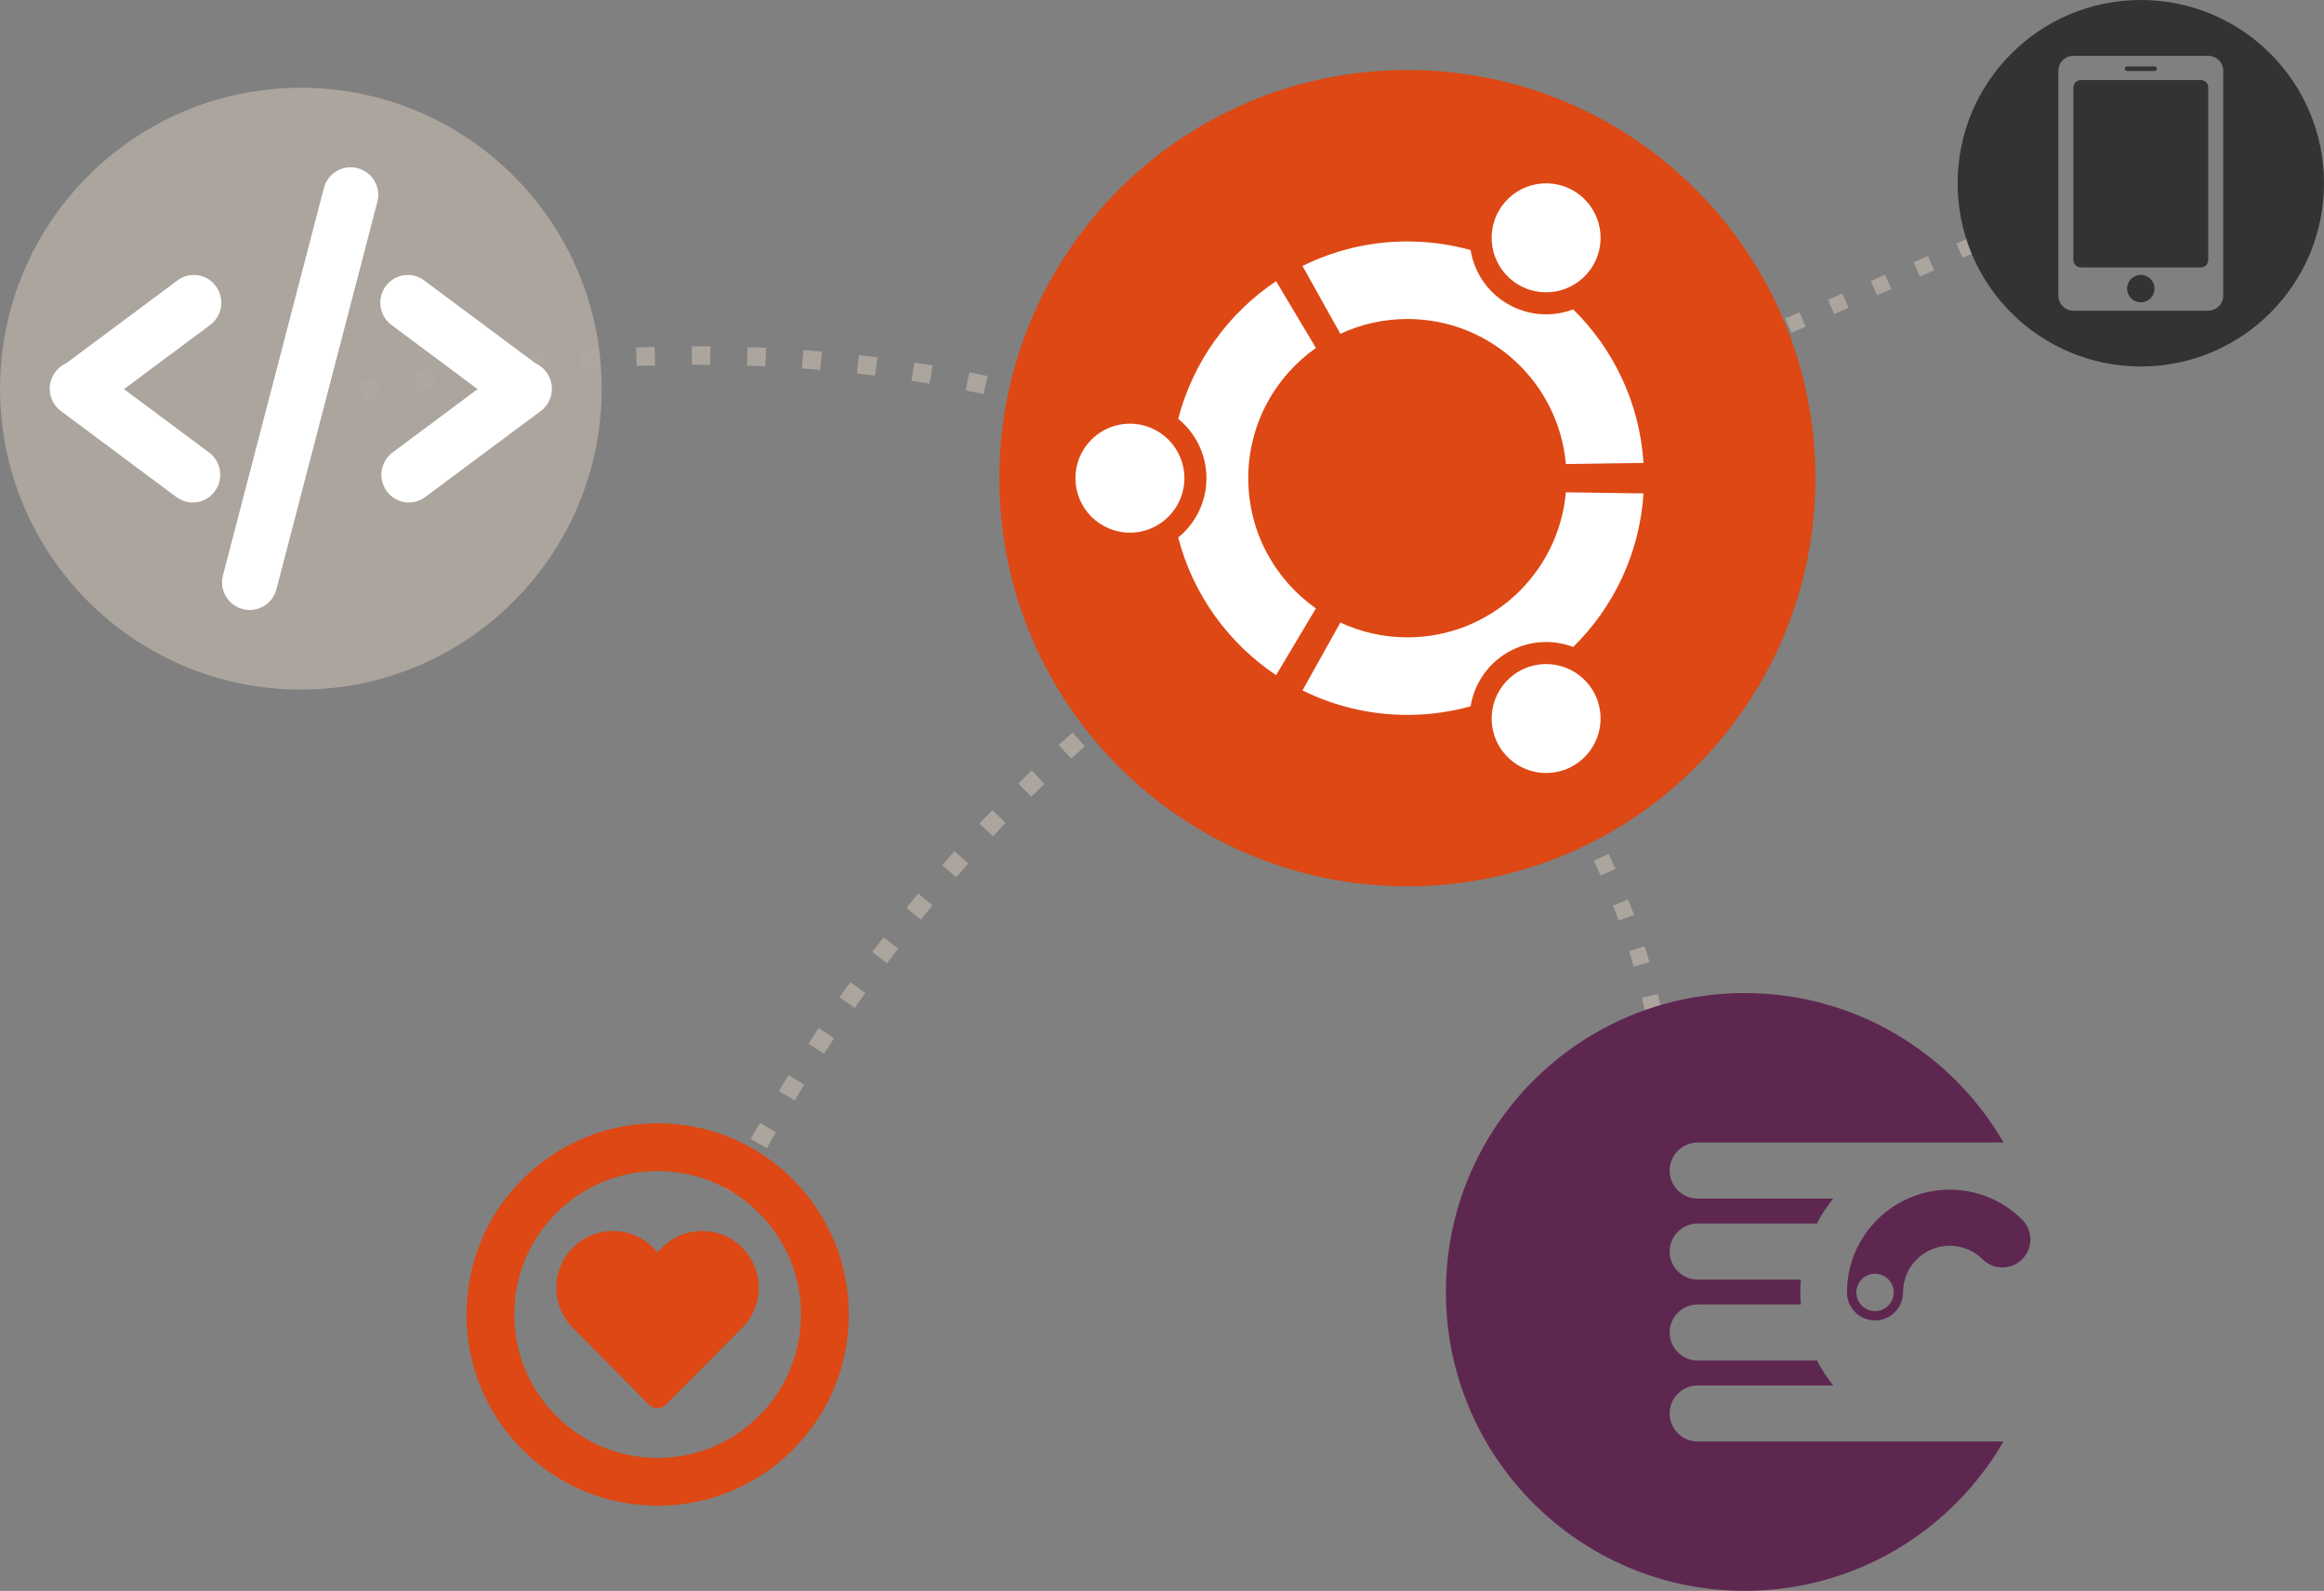 <?xml version="1.0" encoding="UTF-8" standalone="no"?>
<!-- Generator: Adobe Illustrator 14.0.0, SVG Export Plug-In  -->

<svg
   xmlns:dc="http://purl.org/dc/elements/1.1/"
   xmlns:cc="http://creativecommons.org/ns#"
   xmlns:rdf="http://www.w3.org/1999/02/22-rdf-syntax-ns#"
   xmlns:svg="http://www.w3.org/2000/svg"
   xmlns="http://www.w3.org/2000/svg"
   xmlns:sodipodi="http://sodipodi.sourceforge.net/DTD/sodipodi-0.dtd"
   xmlns:inkscape="http://www.inkscape.org/namespaces/inkscape"
   version="1.1"
   x="0px"
   y="0px"
   viewBox="-0.866 -0.866 703.915 481.713"
   enable-background="new -0.866 -0.866 285 285"
   xml:space="preserve"
   id="svg3951"
   inkscape:version="0.48.5 r10040"
   sodipodi:docname="snippets.svg"><rect x="-0.866" y="-0.866" width="703.915" height="481.713" fill="#808080" stroke="none"/><sodipodi:namedview
     pagecolor="#ffffff"
     bordercolor="#666666"
     borderopacity="1"
     objecttolerance="10"
     gridtolerance="10"
     guidetolerance="10"
     inkscape:pageopacity="0"
     inkscape:pageshadow="2"
     inkscape:window-width="1615"
     inkscape:window-height="1026"
     id="namedview3959"
     showgrid="false"
     fit-margin-top="0"
     fit-margin-left="0"
     fit-margin-right="0"
     fit-margin-bottom="0"
     inkscape:zoom="0.82807018"
     inkscape:cx="509.25653"
     inkscape:cy="336.8633"
     inkscape:window-x="65"
     inkscape:window-y="24"
     inkscape:window-maximized="1"
     inkscape:current-layer="svg3951" /><defs
     id="defs3953"><marker
       inkscape:stockid="DotL"
       orient="auto"
       refY="0"
       refX="0"
       id="DotL"
       style="overflow:visible"><path
         id="path5105"
         d="m -2.5,-1 c 0,2.76 -2.24,5 -5,5 -2.76,0 -5,-2.24 -5,-5 0,-2.76 2.24,-5 5,-5 2.76,0 5,2.24 5,5 z"
         style="fill-rule:evenodd;stroke:#000000;stroke-width:1pt"
         transform="matrix(0.8,0,0,0.8,5.92,0.8)"
         inkscape:connector-curvature="0" /></marker></defs><path
     inkscape:connector-curvature="0"
     id="path5731"
     d="m 503.076,335.011 c 0,0 6.177,-98.889 -120.839,-197.884"
     style="fill:none;stroke:#aea79f;stroke-width:4.95;stroke-linecap:butt;stroke-linejoin:round;stroke-miterlimit:4;stroke-opacity:0.941;stroke-dasharray:4.95, 9.899;stroke-dashoffset:0;marker-mid:none" /><path
     style="color:#000000;fill:none;stroke:#aea79f;stroke-width:4.718;stroke-linecap:butt;stroke-linejoin:round;stroke-miterlimit:4;stroke-opacity:0.941;stroke-dasharray:4.718, 9.435;stroke-dashoffset:0;marker:none;visibility:visible;display:inline;overflow:visible;enable-background:accumulate"
     d="M 609.945,67.462 431.542,145.632"
     id="path5712"
     inkscape:connector-curvature="0" /><path
     style="fill:none;stroke:#aea79f;stroke-width:5.6;stroke-linecap:butt;stroke-linejoin:round;stroke-miterlimit:4;stroke-opacity:0.941;stroke-dasharray:5.6, 11.2;stroke-dashoffset:0;marker-mid:none"
     d="m 424.937,160.985 c 0,0 -119.914,36.411 -206.128,203.191"
     id="path4530-6"
     inkscape:connector-curvature="0" /><path
     style="fill:none;stroke:#aea79f;stroke-width:5.6;stroke-linecap:butt;stroke-linejoin:round;stroke-miterlimit:4;stroke-opacity:0.941;stroke-dasharray:5.6, 11.2;stroke-dashoffset:0;marker-mid:none"
     d="m 376.432,143.984 c 0,0 -106.271,-66.419 -288.623,-21.737"
     id="path4530"
     inkscape:connector-curvature="0" /><path
     id="path4360"
     d="m 251.557,-867.188 c 0,1.947 -1.58,3.532 -3.525,3.532 -1.952,0 -3.534,-1.585 -3.534,-3.532 0,-1.949 1.582,-3.526 3.534,-3.526 1.945,-10e-4 3.525,1.576 3.525,3.526 z m 56.45,24.722 v 12.358 c 0,3.898 -3.16,7.06 -7.06,7.06 -3.896,0 -7.062,-3.16 -7.062,-7.06 0,-2.318 -1.5,-4.289 -3.578,-5.007 -1.256,18.927 -11.788,36.146 -28.114,45.576 1.084,0.002 2.1,0.251 3.011,0.688 2.413,1.117 4.085,3.559 4.092,6.394 0.006,3.661 -2.779,6.685 -6.359,7.037 h -0.006 c -0.187,0.017 -0.379,0.032 -0.567,0.032 h -0.007 -0.012 -0.013 c -0.024,0 -0.041,0 -0.063,0.002 h -0.062 -0.037 -56.382 -0.103 c -3.894,-0.021 -7.033,-3.182 -7.027,-7.071 0.01,-3.894 3.169,-7.046 7.059,-7.046 h 0.031 c -0.003,-0.002 -0.014,-0.039 -0.022,-0.053 -16.325,-9.459 -26.84,-26.684 -28.095,-45.588 -2.12,0.694 -3.654,2.689 -3.654,5.035 0,3.897 -3.163,7.059 -7.062,7.059 -3.9,0 -7.058,-3.16 -7.058,-7.059 v -12.36 c 0,-1.873 0.743,-3.669 2.066,-4.992 1.324,-1.325 3.121,-2.069 4.991,-2.069 h 0.002 l 11.584,0.006 c 4.967,-26.101 27.948,-45.895 55.469,-45.895 27.521,0 50.508,19.794 55.477,45.895 l 11.5,-0.006 h 0.003 c 1.871,0 3.664,0.744 4.991,2.069 1.322,1.326 2.067,3.123 2.067,4.995 z m -70.532,-0.088 c 0,-1.951 -1.58,-3.531 -3.521,-3.531 -1.952,0 -3.534,1.58 -3.534,3.531 v 10.589 c 0,1.945 1.582,3.525 3.534,3.525 1.941,0 3.521,-1.58 3.521,-3.525 v -10.589 z m 31.741,-24.654 c 0,-11.208 -9.476,-20.294 -21.168,-20.294 -5.421,0 -10.358,1.95 -14.104,5.159 -3.745,-3.209 -8.688,-5.159 -14.1,-5.159 -11.698,0 -21.182,9.086 -21.182,20.294 0,11.207 9.484,20.295 21.182,20.295 5.413,0 10.355,-1.954 14.1,-5.162 3.745,3.208 8.683,5.162 14.104,5.162 11.692,0 21.168,-9.088 21.168,-20.295 z m -49.391,-3.507 c -1.951,0 -3.53,1.577 -3.53,3.526 0,1.947 1.58,3.532 3.53,3.532 1.949,0 3.527,-1.585 3.527,-3.532 0,-1.949 -1.578,-3.526 -3.527,-3.526 z"
     inkscape:connector-curvature="0"
     style="fill:#dd4814" /><g
     id="g4526"
     transform="matrix(0.872,0,0,0.872,239.153,-562.002)"><path
       id="path3955"
       d="m 355.338,809.552 c 0,78.273 -63.457,141.73 -141.734,141.73 -78.277,0 -141.731,-63.456 -141.731,-141.73 0,-78.279 63.453,-141.734 141.73,-141.734 78.277,0 141.735,63.455 141.735,141.734 z"
       inkscape:connector-curvature="0"
       style="fill:#dd4814" /><path
       id="path3957"
       d="m 117.229,790.63 c -10.453,0 -18.923,8.47 -18.923,18.923 0,10.449 8.47,18.92 18.923,18.92 10.449,0 18.92,-8.471 18.92,-18.92 0,-10.454 -8.47,-18.923 -18.92,-18.923 z m 135.107,86.002 c -9.051,5.225 -12.149,16.793 -6.926,25.84 5.226,9.051 16.793,12.151 25.844,6.926 9.048,-5.224 12.148,-16.792 6.923,-25.842 -5.224,-9.047 -16.793,-12.148 -25.841,-6.924 z m -94.005,-67.082 c 0,-18.701 9.293,-35.219 23.504,-45.221 l -13.834,-23.173 c -16.56,11.064 -28.878,27.978 -33.995,47.788 5.977,4.872 9.796,12.291 9.796,20.608 0,8.315 -3.819,15.734 -9.797,20.605 5.116,19.812 17.435,36.726 33.995,47.789 l 13.835,-23.175 c -14.211,-10 -23.504,-26.517 -23.504,-45.221 z m 55.275,-55.275 c 28.877,0 52.564,22.141 55.047,50.373 l 26.968,-0.394 c -1.327,-20.844 -10.432,-39.562 -24.425,-53.319 -7.194,2.718 -15.505,2.306 -22.688,-1.842 -7.192,-4.152 -11.705,-11.156 -12.941,-18.757 -6.992,-1.935 -14.351,-2.99 -21.96,-2.99 -13.086,0 -25.449,3.072 -36.431,8.512 l 13.146,23.56 c 7.077,-3.293 14.963,-5.143 23.284,-5.143 z m 0,110.551 c -8.322,0 -16.207,-1.85 -23.285,-5.143 l -13.148,23.562 c 10.983,5.438 23.347,8.511 36.433,8.511 7.609,0 14.968,-1.055 21.961,-2.99 1.236,-7.601 5.75,-14.605 12.943,-18.76 7.183,-4.146 15.494,-4.558 22.688,-1.839 13.992,-13.758 23.097,-32.476 24.422,-53.32 l -26.968,-0.394 c -2.481,28.236 -26.169,50.373 -55.046,50.373 z m 38.727,-122.359 c 9.05,5.227 20.619,2.126 25.842,-6.921 5.226,-9.051 2.128,-20.619 -6.923,-25.845 -9.049,-5.224 -20.617,-2.124 -25.843,6.927 -5.224,9.047 -2.124,20.616 6.924,25.839 z"
       inkscape:connector-curvature="0"
       style="fill:#ffffff" /></g><g
     id="g5683"
     transform="translate(161.133,-625.617)"><path
       transform="matrix(4.217,0,0,4.217,-451.919,376.762)"
       d="m 111.966,86.716 c 0,11.933 -9.673,21.606 -21.606,21.606 -11.933,0 -21.606,-9.673 -21.606,-21.606 0,-11.933 9.673,-21.606 21.606,-21.606 11.933,0 21.606,9.673 21.606,21.606 z"
       sodipodi:ry="21.606356"
       sodipodi:rx="21.606356"
       sodipodi:cy="86.716408"
       sodipodi:cx="90.359718"
       id="path3051"
       style="fill:#aea79f;fill-opacity:0.941"
       sodipodi:type="arc" /><g
       id="g5674"><path
         style="fill:none;stroke:#ffffff;stroke-width:16.723;stroke-linecap:round;stroke-linejoin:miter;stroke-miterlimit:4;stroke-opacity:1;stroke-dasharray:none"
         d="M -55.798,683.764 -86.372,801.094"
         id="path3847"
         inkscape:connector-curvature="0" /><g
         id="g3855"
         transform="matrix(1.447,0,0,1.46,-278.683,538.567)"
         style="fill:none;stroke:#ffffff;stroke-width:11.499;stroke-linecap:round;stroke-miterlimit:4;stroke-opacity:1;stroke-dasharray:none"><path
           style="fill:none;stroke:#ffffff;stroke-width:11.499;stroke-linecap:round;stroke-linejoin:miter;stroke-miterlimit:4;stroke-opacity:1;stroke-dasharray:none"
           d="M 121.21,121.806 97.023,139.652"
           id="path3831"
           inkscape:connector-curvature="0" /><path
           inkscape:connector-curvature="0"
           id="path3849"
           d="M 120.983,157.498 96.796,139.652"
           style="fill:none;stroke:#ffffff;stroke-width:11.499;stroke-linecap:round;stroke-linejoin:miter;stroke-miterlimit:4;stroke-opacity:1;stroke-dasharray:none" /></g><g
         transform="matrix(-1.447,0,0,1.46,136.905,538.567)"
         id="g3859"
         style="fill:none;stroke:#ffffff;stroke-width:11.499;stroke-linecap:round;stroke-miterlimit:4;stroke-opacity:1;stroke-dasharray:none"><path
           inkscape:connector-curvature="0"
           id="path3861"
           d="M 121.21,121.806 97.023,139.652"
           style="fill:none;stroke:#ffffff;stroke-width:11.499;stroke-linecap:round;stroke-linejoin:miter;stroke-miterlimit:4;stroke-opacity:1;stroke-dasharray:none" /><path
           style="fill:none;stroke:#ffffff;stroke-width:11.499;stroke-linecap:round;stroke-linejoin:miter;stroke-miterlimit:4;stroke-opacity:1;stroke-dasharray:none"
           d="M 120.983,157.498 96.796,139.652"
           id="path3863"
           inkscape:connector-curvature="0" /></g></g></g><path
     id="path4192"
     d="m 647.564,-0.866 c -30.645,0 -55.485,24.84 -55.485,55.486 0,30.644 24.84,55.484 55.485,55.484 30.645,0 55.485,-24.841 55.485,-55.484 C 703.05,23.974 678.209,-0.866 647.564,-0.866 z m 24.969,89.535 c 0,2.506 -2.034,4.538 -4.541,4.538 h -40.857 c -2.506,0 -4.54,-2.032 -4.54,-4.538 V 20.571 c 0,-2.506 2.034,-4.539 4.54,-4.539 h 40.857 c 2.507,0 4.541,2.034 4.541,4.539 v 68.098 z m -24.969,2.015 c -2.294,0 -4.163,-1.864 -4.163,-4.159 0,-2.294 1.869,-4.16 4.163,-4.16 2.294,0 4.163,1.865 4.163,4.16 0,2.295 -1.869,4.159 -4.163,4.159 z m 20.427,-65.045 v 52.209 c 0,1.253 -1.015,2.271 -2.269,2.271 H 629.405 c -1.253,0 -2.27,-1.018 -2.27,-2.271 V 25.639 c 0,-1.254 1.017,-2.271 2.27,-2.271 h 36.318 c 1.254,0 2.269,1.017 2.269,2.271 z m -16.264,-5.004 h -8.327 c -0.383,0 -0.692,-0.309 -0.692,-0.692 0,-0.385 0.309,-0.694 0.692,-0.694 h 8.327 c 0.383,0 0.692,0.31 0.692,0.694 0,0.382 -0.309,0.692 -0.692,0.692 z"
     inkscape:connector-curvature="0"
     style="fill:#333333;fill-opacity:1" /><path
     id="path4410"
     d="m 198.328,455.069 c -15.466,0 -30.006,-6.023 -40.941,-16.96 -10.937,-10.935 -16.961,-25.473 -16.961,-40.938 0,-15.466 6.024,-30.005 16.961,-40.942 10.936,-10.936 25.475,-16.959 40.941,-16.959 15.466,0 30.005,6.023 40.941,16.959 10.934,10.936 16.958,25.475 16.958,40.942 0,15.466 -6.023,30.005 -16.958,40.94 -10.936,10.932 -25.475,16.958 -40.941,16.958 l 0,0 z m 0,-101.325 c -11.599,0 -22.504,4.517 -30.706,12.719 -8.203,8.203 -12.721,19.108 -12.721,30.707 0,11.598 4.518,22.502 12.721,30.704 8.202,8.203 19.108,12.719 30.706,12.719 11.599,0 22.503,-4.516 30.705,-12.718 8.203,-8.201 12.719,-19.107 12.719,-30.705 0,-11.6 -4.516,-22.505 -12.719,-30.707 -8.202,-8.202 -19.107,-12.719 -30.705,-12.719 l 0,0 z m 25.609,23.163 c -3.245,-3.243 -7.556,-5.029 -12.144,-5.029 -4.589,0 -8.902,1.787 -12.146,5.031 -0.486,0.485 -0.937,0.995 -1.355,1.528 -0.418,-0.532 -0.869,-1.043 -1.354,-1.527 -3.244,-3.245 -7.558,-5.031 -12.145,-5.031 -4.588,0 -8.901,1.786 -12.145,5.03 -6.696,6.697 -6.696,17.594 -0.012,24.277 l 23.051,23.279 c 0.679,0.685 1.603,1.071 2.569,1.071 0.001,0 0.002,0 0.003,0 0.963,0 1.889,-0.384 2.568,-1.068 l 23.111,-23.27 c 6.698,-6.698 6.698,-17.595 0.002,-24.292 z"
     inkscape:connector-curvature="0"
     style="fill:#dd4814" /><path
     id="path4460"
     d="m 611.603,368.417 c -5.865,-5.83 -13.657,-9.039 -21.927,-9.039 -17.155,0 -31.111,13.956 -31.111,31.11 0,4.684 3.8,8.485 8.485,8.485 4.684,0 8.483,-3.803 8.483,-8.485 0,-7.799 6.346,-14.141 14.14,-14.141 3.76,0 7.302,1.461 9.97,4.111 3.325,3.303 8.697,3.285 11.997,-0.04 3.306,-3.325 3.29,-8.697 -0.037,-12 z m -44.537,27.724 c -3.123,0 -5.658,-2.532 -5.658,-5.656 0,-3.123 2.535,-5.656 5.658,-5.656 3.123,0 5.656,2.534 5.656,5.656 0,3.124 -2.534,5.656 -5.656,5.656 z m 38.867,39.542 c -15.663,27.004 -44.884,45.165 -78.349,45.165 -49.984,0 -90.505,-40.521 -90.505,-90.508 0,-49.986 40.521,-90.506 90.505,-90.506 33.507,0 62.76,18.209 78.409,45.268 l 0.01,-0.016 -92.66,0.016 c -4.687,0 -8.483,3.803 -8.483,8.485 0,4.689 3.798,8.483 8.483,8.483 h 41.027 c -1.876,2.339 -3.523,4.868 -4.911,7.548 v 0 h -36.116 c -4.687,0 -8.483,3.803 -8.483,8.483 0,4.69 3.798,8.485 8.483,8.485 h 31.239 c -0.102,1.237 -0.156,2.49 -0.156,3.753 0,1.279 0.056,2.546 0.16,3.795 l 0,0 h -31.242 c -4.687,0 -8.483,3.798 -8.483,8.483 0,4.685 3.798,8.483 8.483,8.483 h 36.135 v 0 c 1.389,2.688 3.044,5.217 4.927,7.553 h -41.062 c -4.687,0 -8.483,3.796 -8.483,8.485 0,4.684 3.798,8.482 8.483,8.482 H 605.829 l 0.104,0.072 z"
     inkscape:connector-curvature="0"
     style="fill:#5e2750;fill-opacity:1" /></svg>
